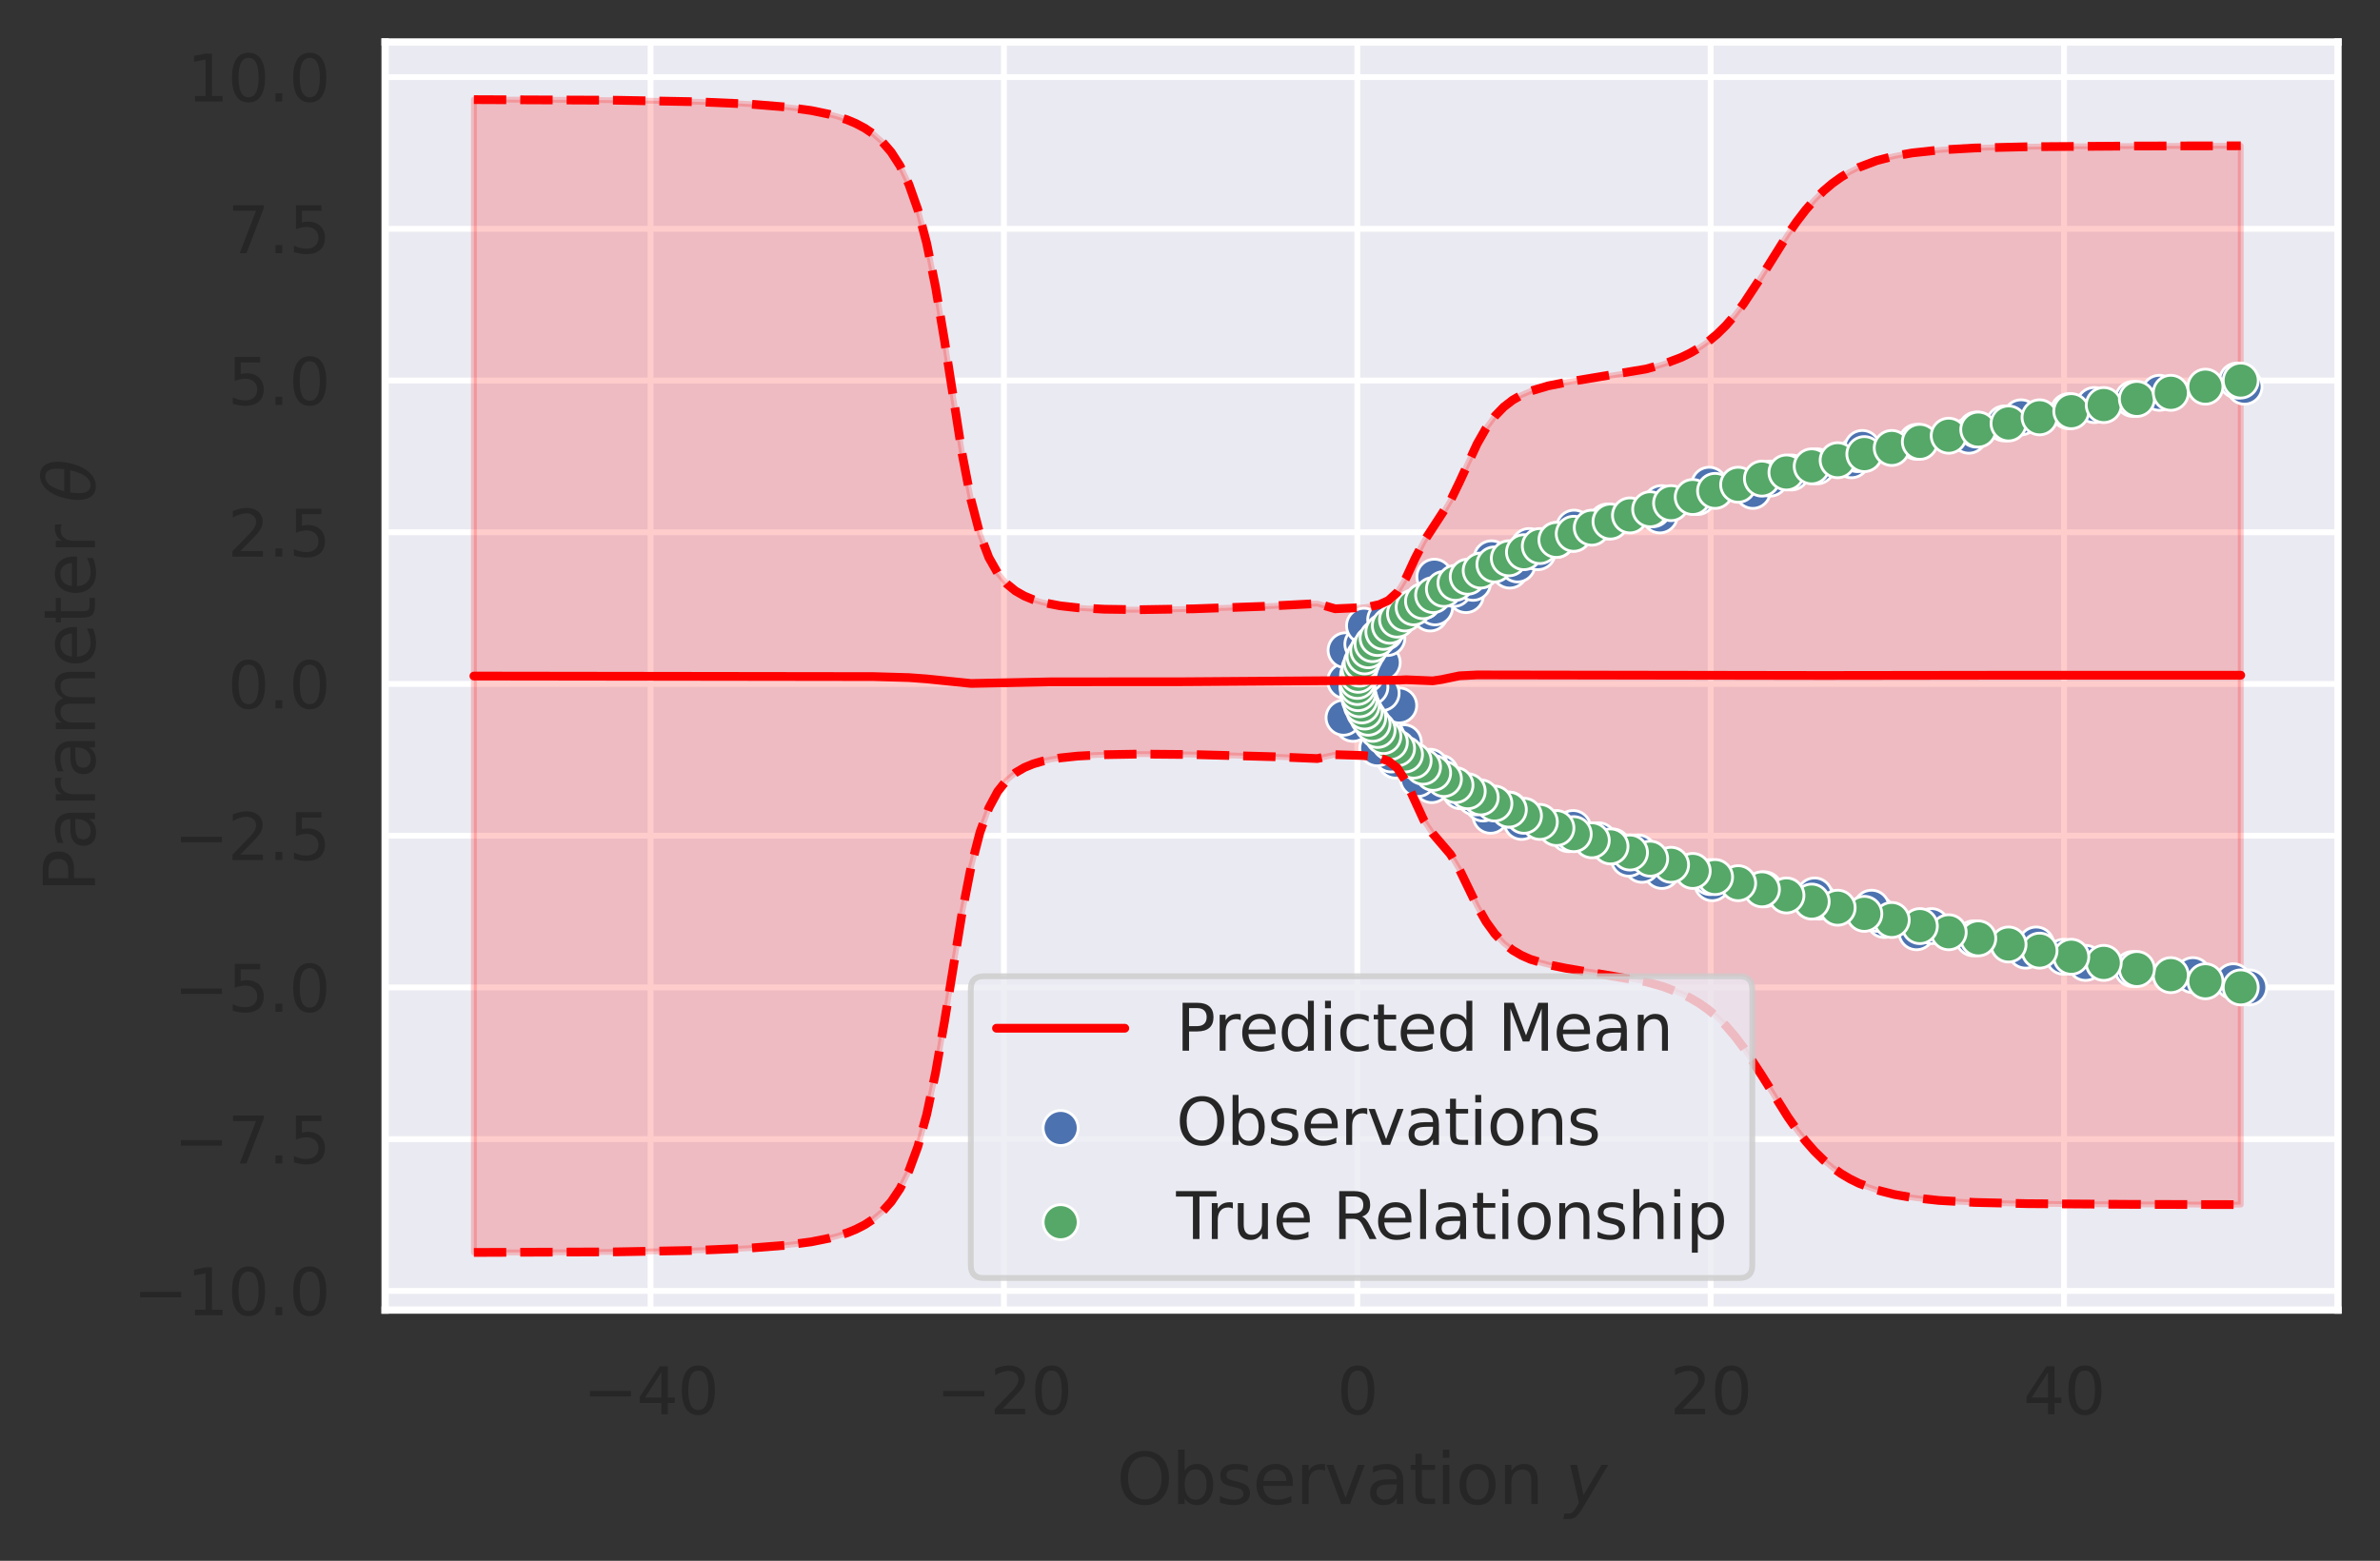 <?xml version="1.0" encoding="utf-8" standalone="no"?>
<!DOCTYPE svg PUBLIC "-//W3C//DTD SVG 1.1//EN"
  "http://www.w3.org/Graphics/SVG/1.1/DTD/svg11.dtd">
<svg xmlns:xlink="http://www.w3.org/1999/xlink" width="408.024pt" height="267.626pt" viewBox="0 0 408.024 267.626" xmlns="http://www.w3.org/2000/svg" version="1.1">
 <rect x="0" y="0" width="408.024" height="267.626" fill="#333333" stroke="none"/>
 <defs>
  <style type="text/css">*{stroke-linejoin: round; stroke-linecap: butt}</style>
 </defs>
 <g id="figure_1">
  <g id="patch_1">
   <path d="M 0 267.626 
L 408.024 267.626 
L 408.024 0 
L 0 0 
L 0 267.626 
z
" style="fill: none"/>
  </g>
  <g id="axes_1">
   <g id="patch_2">
    <path d="M 66.024 224.64 
L 400.824 224.64 
L 400.824 7.2 
L 66.024 7.2 
z
" style="fill: #eaeaf2"/>
   </g>
   <g id="matplotlib.axis_1">
    <g id="xtick_1">
     <g id="line2d_1">
      <path d="M 111.533 224.64 
L 111.533 7.2 
" clip-path="url(#p0201a14155)" style="fill: none; stroke: #ffffff; stroke-linecap: round"/>
     </g>
     <g id="text_1">
      <!-- −40 -->
      <g style="fill: #262626" transform="translate(99.925 242.498)scale(0.11 -0.11)">
       <defs>
        <path id="DejaVuSans-2212" d="M 678 2272 
L 4684 2272 
L 4684 1741 
L 678 1741 
L 678 2272 
z
" transform="scale(0.016)"/>
        <path id="DejaVuSans-34" d="M 2419 4116 
L 825 1625 
L 2419 1625 
L 2419 4116 
z
M 2253 4666 
L 3047 4666 
L 3047 1625 
L 3713 1625 
L 3713 1100 
L 3047 1100 
L 3047 0 
L 2419 0 
L 2419 1100 
L 313 1100 
L 313 1709 
L 2253 4666 
z
" transform="scale(0.016)"/>
        <path id="DejaVuSans-30" d="M 2034 4250 
Q 1547 4250 1301 3770 
Q 1056 3291 1056 2328 
Q 1056 1369 1301 889 
Q 1547 409 2034 409 
Q 2525 409 2770 889 
Q 3016 1369 3016 2328 
Q 3016 3291 2770 3770 
Q 2525 4250 2034 4250 
z
M 2034 4750 
Q 2819 4750 3233 4129 
Q 3647 3509 3647 2328 
Q 3647 1150 3233 529 
Q 2819 -91 2034 -91 
Q 1250 -91 836 529 
Q 422 1150 422 2328 
Q 422 3509 836 4129 
Q 1250 4750 2034 4750 
z
" transform="scale(0.016)"/>
       </defs>
       <use xlink:href="#DejaVuSans-2212"/>
       <use xlink:href="#DejaVuSans-34" x="83.789"/>
       <use xlink:href="#DejaVuSans-30" x="147.412"/>
      </g>
     </g>
    </g>
    <g id="xtick_2">
     <g id="line2d_2">
      <path d="M 172.114 224.64 
L 172.114 7.2 
" clip-path="url(#p0201a14155)" style="fill: none; stroke: #ffffff; stroke-linecap: round"/>
     </g>
     <g id="text_2">
      <!-- −20 -->
      <g style="fill: #262626" transform="translate(160.507 242.498)scale(0.11 -0.11)">
       <defs>
        <path id="DejaVuSans-32" d="M 1228 531 
L 3431 531 
L 3431 0 
L 469 0 
L 469 531 
Q 828 903 1448 1529 
Q 2069 2156 2228 2338 
Q 2531 2678 2651 2914 
Q 2772 3150 2772 3378 
Q 2772 3750 2511 3984 
Q 2250 4219 1831 4219 
Q 1534 4219 1204 4116 
Q 875 4013 500 3803 
L 500 4441 
Q 881 4594 1212 4672 
Q 1544 4750 1819 4750 
Q 2544 4750 2975 4387 
Q 3406 4025 3406 3419 
Q 3406 3131 3298 2873 
Q 3191 2616 2906 2266 
Q 2828 2175 2409 1742 
Q 1991 1309 1228 531 
z
" transform="scale(0.016)"/>
       </defs>
       <use xlink:href="#DejaVuSans-2212"/>
       <use xlink:href="#DejaVuSans-32" x="83.789"/>
       <use xlink:href="#DejaVuSans-30" x="147.412"/>
      </g>
     </g>
    </g>
    <g id="xtick_3">
     <g id="line2d_3">
      <path d="M 232.696 224.64 
L 232.696 7.2 
" clip-path="url(#p0201a14155)" style="fill: none; stroke: #ffffff; stroke-linecap: round"/>
     </g>
     <g id="text_3">
      <!-- 0 -->
      <g style="fill: #262626" transform="translate(229.197 242.498)scale(0.11 -0.11)">
       <use xlink:href="#DejaVuSans-30"/>
      </g>
     </g>
    </g>
    <g id="xtick_4">
     <g id="line2d_4">
      <path d="M 293.278 224.64 
L 293.278 7.2 
" clip-path="url(#p0201a14155)" style="fill: none; stroke: #ffffff; stroke-linecap: round"/>
     </g>
     <g id="text_4">
      <!-- 20 -->
      <g style="fill: #262626" transform="translate(286.279 242.498)scale(0.11 -0.11)">
       <use xlink:href="#DejaVuSans-32"/>
       <use xlink:href="#DejaVuSans-30" x="63.623"/>
      </g>
     </g>
    </g>
    <g id="xtick_5">
     <g id="line2d_5">
      <path d="M 353.859 224.64 
L 353.859 7.2 
" clip-path="url(#p0201a14155)" style="fill: none; stroke: #ffffff; stroke-linecap: round"/>
     </g>
     <g id="text_5">
      <!-- 40 -->
      <g style="fill: #262626" transform="translate(346.861 242.498)scale(0.11 -0.11)">
       <use xlink:href="#DejaVuSans-34"/>
       <use xlink:href="#DejaVuSans-30" x="63.623"/>
      </g>
     </g>
    </g>
    <g id="text_6">
     <!-- Observation $y$ -->
     <g style="fill: #262626" transform="translate(191.424 257.906)scale(0.12 -0.12)">
      <defs>
       <path id="DejaVuSans-4f" d="M 2522 4238 
Q 1834 4238 1429 3725 
Q 1025 3213 1025 2328 
Q 1025 1447 1429 934 
Q 1834 422 2522 422 
Q 3209 422 3611 934 
Q 4013 1447 4013 2328 
Q 4013 3213 3611 3725 
Q 3209 4238 2522 4238 
z
M 2522 4750 
Q 3503 4750 4090 4092 
Q 4678 3434 4678 2328 
Q 4678 1225 4090 567 
Q 3503 -91 2522 -91 
Q 1538 -91 948 565 
Q 359 1222 359 2328 
Q 359 3434 948 4092 
Q 1538 4750 2522 4750 
z
" transform="scale(0.016)"/>
       <path id="DejaVuSans-62" d="M 3116 1747 
Q 3116 2381 2855 2742 
Q 2594 3103 2138 3103 
Q 1681 3103 1420 2742 
Q 1159 2381 1159 1747 
Q 1159 1113 1420 752 
Q 1681 391 2138 391 
Q 2594 391 2855 752 
Q 3116 1113 3116 1747 
z
M 1159 2969 
Q 1341 3281 1617 3432 
Q 1894 3584 2278 3584 
Q 2916 3584 3314 3078 
Q 3713 2572 3713 1747 
Q 3713 922 3314 415 
Q 2916 -91 2278 -91 
Q 1894 -91 1617 61 
Q 1341 213 1159 525 
L 1159 0 
L 581 0 
L 581 4863 
L 1159 4863 
L 1159 2969 
z
" transform="scale(0.016)"/>
       <path id="DejaVuSans-73" d="M 2834 3397 
L 2834 2853 
Q 2591 2978 2328 3040 
Q 2066 3103 1784 3103 
Q 1356 3103 1142 2972 
Q 928 2841 928 2578 
Q 928 2378 1081 2264 
Q 1234 2150 1697 2047 
L 1894 2003 
Q 2506 1872 2764 1633 
Q 3022 1394 3022 966 
Q 3022 478 2636 193 
Q 2250 -91 1575 -91 
Q 1294 -91 989 -36 
Q 684 19 347 128 
L 347 722 
Q 666 556 975 473 
Q 1284 391 1588 391 
Q 1994 391 2212 530 
Q 2431 669 2431 922 
Q 2431 1156 2273 1281 
Q 2116 1406 1581 1522 
L 1381 1569 
Q 847 1681 609 1914 
Q 372 2147 372 2553 
Q 372 3047 722 3315 
Q 1072 3584 1716 3584 
Q 2034 3584 2315 3537 
Q 2597 3491 2834 3397 
z
" transform="scale(0.016)"/>
       <path id="DejaVuSans-65" d="M 3597 1894 
L 3597 1613 
L 953 1613 
Q 991 1019 1311 708 
Q 1631 397 2203 397 
Q 2534 397 2845 478 
Q 3156 559 3463 722 
L 3463 178 
Q 3153 47 2828 -22 
Q 2503 -91 2169 -91 
Q 1331 -91 842 396 
Q 353 884 353 1716 
Q 353 2575 817 3079 
Q 1281 3584 2069 3584 
Q 2775 3584 3186 3129 
Q 3597 2675 3597 1894 
z
M 3022 2063 
Q 3016 2534 2758 2815 
Q 2500 3097 2075 3097 
Q 1594 3097 1305 2825 
Q 1016 2553 972 2059 
L 3022 2063 
z
" transform="scale(0.016)"/>
       <path id="DejaVuSans-72" d="M 2631 2963 
Q 2534 3019 2420 3045 
Q 2306 3072 2169 3072 
Q 1681 3072 1420 2755 
Q 1159 2438 1159 1844 
L 1159 0 
L 581 0 
L 581 3500 
L 1159 3500 
L 1159 2956 
Q 1341 3275 1631 3429 
Q 1922 3584 2338 3584 
Q 2397 3584 2469 3576 
Q 2541 3569 2628 3553 
L 2631 2963 
z
" transform="scale(0.016)"/>
       <path id="DejaVuSans-76" d="M 191 3500 
L 800 3500 
L 1894 563 
L 2988 3500 
L 3597 3500 
L 2284 0 
L 1503 0 
L 191 3500 
z
" transform="scale(0.016)"/>
       <path id="DejaVuSans-61" d="M 2194 1759 
Q 1497 1759 1228 1600 
Q 959 1441 959 1056 
Q 959 750 1161 570 
Q 1363 391 1709 391 
Q 2188 391 2477 730 
Q 2766 1069 2766 1631 
L 2766 1759 
L 2194 1759 
z
M 3341 1997 
L 3341 0 
L 2766 0 
L 2766 531 
Q 2569 213 2275 61 
Q 1981 -91 1556 -91 
Q 1019 -91 701 211 
Q 384 513 384 1019 
Q 384 1609 779 1909 
Q 1175 2209 1959 2209 
L 2766 2209 
L 2766 2266 
Q 2766 2663 2505 2880 
Q 2244 3097 1772 3097 
Q 1472 3097 1187 3025 
Q 903 2953 641 2809 
L 641 3341 
Q 956 3463 1253 3523 
Q 1550 3584 1831 3584 
Q 2591 3584 2966 3190 
Q 3341 2797 3341 1997 
z
" transform="scale(0.016)"/>
       <path id="DejaVuSans-74" d="M 1172 4494 
L 1172 3500 
L 2356 3500 
L 2356 3053 
L 1172 3053 
L 1172 1153 
Q 1172 725 1289 603 
Q 1406 481 1766 481 
L 2356 481 
L 2356 0 
L 1766 0 
Q 1100 0 847 248 
Q 594 497 594 1153 
L 594 3053 
L 172 3053 
L 172 3500 
L 594 3500 
L 594 4494 
L 1172 4494 
z
" transform="scale(0.016)"/>
       <path id="DejaVuSans-69" d="M 603 3500 
L 1178 3500 
L 1178 0 
L 603 0 
L 603 3500 
z
M 603 4863 
L 1178 4863 
L 1178 4134 
L 603 4134 
L 603 4863 
z
" transform="scale(0.016)"/>
       <path id="DejaVuSans-6f" d="M 1959 3097 
Q 1497 3097 1228 2736 
Q 959 2375 959 1747 
Q 959 1119 1226 758 
Q 1494 397 1959 397 
Q 2419 397 2687 759 
Q 2956 1122 2956 1747 
Q 2956 2369 2687 2733 
Q 2419 3097 1959 3097 
z
M 1959 3584 
Q 2709 3584 3137 3096 
Q 3566 2609 3566 1747 
Q 3566 888 3137 398 
Q 2709 -91 1959 -91 
Q 1206 -91 779 398 
Q 353 888 353 1747 
Q 353 2609 779 3096 
Q 1206 3584 1959 3584 
z
" transform="scale(0.016)"/>
       <path id="DejaVuSans-6e" d="M 3513 2113 
L 3513 0 
L 2938 0 
L 2938 2094 
Q 2938 2591 2744 2837 
Q 2550 3084 2163 3084 
Q 1697 3084 1428 2787 
Q 1159 2491 1159 1978 
L 1159 0 
L 581 0 
L 581 3500 
L 1159 3500 
L 1159 2956 
Q 1366 3272 1645 3428 
Q 1925 3584 2291 3584 
Q 2894 3584 3203 3211 
Q 3513 2838 3513 2113 
z
" transform="scale(0.016)"/>
       <path id="DejaVuSans-20" transform="scale(0.016)"/>
       <path id="DejaVuSans-Oblique-79" d="M 1588 -325 
Q 1188 -997 936 -1164 
Q 684 -1331 294 -1331 
L -159 -1331 
L -63 -850 
L 269 -850 
Q 509 -850 678 -719 
Q 847 -588 1056 -206 
L 1234 128 
L 459 3500 
L 1069 3500 
L 1650 819 
L 3256 3500 
L 3859 3500 
L 1588 -325 
z
" transform="scale(0.016)"/>
      </defs>
      <use xlink:href="#DejaVuSans-4f" transform="translate(0 0.016)"/>
      <use xlink:href="#DejaVuSans-62" transform="translate(78.711 0.016)"/>
      <use xlink:href="#DejaVuSans-73" transform="translate(142.188 0.016)"/>
      <use xlink:href="#DejaVuSans-65" transform="translate(194.287 0.016)"/>
      <use xlink:href="#DejaVuSans-72" transform="translate(255.811 0.016)"/>
      <use xlink:href="#DejaVuSans-76" transform="translate(296.924 0.016)"/>
      <use xlink:href="#DejaVuSans-61" transform="translate(356.104 0.016)"/>
      <use xlink:href="#DejaVuSans-74" transform="translate(417.383 0.016)"/>
      <use xlink:href="#DejaVuSans-69" transform="translate(456.592 0.016)"/>
      <use xlink:href="#DejaVuSans-6f" transform="translate(484.375 0.016)"/>
      <use xlink:href="#DejaVuSans-6e" transform="translate(545.557 0.016)"/>
      <use xlink:href="#DejaVuSans-20" transform="translate(608.936 0.016)"/>
      <use xlink:href="#DejaVuSans-Oblique-79" transform="translate(640.723 0.016)"/>
     </g>
    </g>
   </g>
   <g id="matplotlib.axis_2">
    <g id="ytick_1">
     <g id="line2d_6">
      <path d="M 66.024 221.341 
L 400.824 221.341 
" clip-path="url(#p0201a14155)" style="fill: none; stroke: #ffffff; stroke-linecap: round"/>
     </g>
     <g id="text_7">
      <!-- −10.0 -->
      <g style="fill: #262626" transform="translate(22.814 225.52)scale(0.11 -0.11)">
       <defs>
        <path id="DejaVuSans-31" d="M 794 531 
L 1825 531 
L 1825 4091 
L 703 3866 
L 703 4441 
L 1819 4666 
L 2450 4666 
L 2450 531 
L 3481 531 
L 3481 0 
L 794 0 
L 794 531 
z
" transform="scale(0.016)"/>
        <path id="DejaVuSans-2e" d="M 684 794 
L 1344 794 
L 1344 0 
L 684 0 
L 684 794 
z
" transform="scale(0.016)"/>
       </defs>
       <use xlink:href="#DejaVuSans-2212"/>
       <use xlink:href="#DejaVuSans-31" x="83.789"/>
       <use xlink:href="#DejaVuSans-30" x="147.412"/>
       <use xlink:href="#DejaVuSans-2e" x="211.035"/>
       <use xlink:href="#DejaVuSans-30" x="242.822"/>
      </g>
     </g>
    </g>
    <g id="ytick_2">
     <g id="line2d_7">
      <path d="M 66.024 195.326 
L 400.824 195.326 
" clip-path="url(#p0201a14155)" style="fill: none; stroke: #ffffff; stroke-linecap: round"/>
     </g>
     <g id="text_8">
      <!-- −7.5 -->
      <g style="fill: #262626" transform="translate(29.812 199.505)scale(0.11 -0.11)">
       <defs>
        <path id="DejaVuSans-37" d="M 525 4666 
L 3525 4666 
L 3525 4397 
L 1831 0 
L 1172 0 
L 2766 4134 
L 525 4134 
L 525 4666 
z
" transform="scale(0.016)"/>
        <path id="DejaVuSans-35" d="M 691 4666 
L 3169 4666 
L 3169 4134 
L 1269 4134 
L 1269 2991 
Q 1406 3038 1543 3061 
Q 1681 3084 1819 3084 
Q 2600 3084 3056 2656 
Q 3513 2228 3513 1497 
Q 3513 744 3044 326 
Q 2575 -91 1722 -91 
Q 1428 -91 1123 -41 
Q 819 9 494 109 
L 494 744 
Q 775 591 1075 516 
Q 1375 441 1709 441 
Q 2250 441 2565 725 
Q 2881 1009 2881 1497 
Q 2881 1984 2565 2268 
Q 2250 2553 1709 2553 
Q 1456 2553 1204 2497 
Q 953 2441 691 2322 
L 691 4666 
z
" transform="scale(0.016)"/>
       </defs>
       <use xlink:href="#DejaVuSans-2212"/>
       <use xlink:href="#DejaVuSans-37" x="83.789"/>
       <use xlink:href="#DejaVuSans-2e" x="147.412"/>
       <use xlink:href="#DejaVuSans-35" x="179.199"/>
      </g>
     </g>
    </g>
    <g id="ytick_3">
     <g id="line2d_8">
      <path d="M 66.024 169.311 
L 400.824 169.311 
" clip-path="url(#p0201a14155)" style="fill: none; stroke: #ffffff; stroke-linecap: round"/>
     </g>
     <g id="text_9">
      <!-- −5.0 -->
      <g style="fill: #262626" transform="translate(29.812 173.49)scale(0.11 -0.11)">
       <use xlink:href="#DejaVuSans-2212"/>
       <use xlink:href="#DejaVuSans-35" x="83.789"/>
       <use xlink:href="#DejaVuSans-2e" x="147.412"/>
       <use xlink:href="#DejaVuSans-30" x="179.199"/>
      </g>
     </g>
    </g>
    <g id="ytick_4">
     <g id="line2d_9">
      <path d="M 66.024 143.296 
L 400.824 143.296 
" clip-path="url(#p0201a14155)" style="fill: none; stroke: #ffffff; stroke-linecap: round"/>
     </g>
     <g id="text_10">
      <!-- −2.5 -->
      <g style="fill: #262626" transform="translate(29.812 147.475)scale(0.11 -0.11)">
       <use xlink:href="#DejaVuSans-2212"/>
       <use xlink:href="#DejaVuSans-32" x="83.789"/>
       <use xlink:href="#DejaVuSans-2e" x="147.412"/>
       <use xlink:href="#DejaVuSans-35" x="179.199"/>
      </g>
     </g>
    </g>
    <g id="ytick_5">
     <g id="line2d_10">
      <path d="M 66.024 117.281 
L 400.824 117.281 
" clip-path="url(#p0201a14155)" style="fill: none; stroke: #ffffff; stroke-linecap: round"/>
     </g>
     <g id="text_11">
      <!-- 0.0 -->
      <g style="fill: #262626" transform="translate(39.03 121.46)scale(0.11 -0.11)">
       <use xlink:href="#DejaVuSans-30"/>
       <use xlink:href="#DejaVuSans-2e" x="63.623"/>
       <use xlink:href="#DejaVuSans-30" x="95.41"/>
      </g>
     </g>
    </g>
    <g id="ytick_6">
     <g id="line2d_11">
      <path d="M 66.024 91.266 
L 400.824 91.266 
" clip-path="url(#p0201a14155)" style="fill: none; stroke: #ffffff; stroke-linecap: round"/>
     </g>
     <g id="text_12">
      <!-- 2.5 -->
      <g style="fill: #262626" transform="translate(39.03 95.445)scale(0.11 -0.11)">
       <use xlink:href="#DejaVuSans-32"/>
       <use xlink:href="#DejaVuSans-2e" x="63.623"/>
       <use xlink:href="#DejaVuSans-35" x="95.41"/>
      </g>
     </g>
    </g>
    <g id="ytick_7">
     <g id="line2d_12">
      <path d="M 66.024 65.251 
L 400.824 65.251 
" clip-path="url(#p0201a14155)" style="fill: none; stroke: #ffffff; stroke-linecap: round"/>
     </g>
     <g id="text_13">
      <!-- 5.0 -->
      <g style="fill: #262626" transform="translate(39.03 69.43)scale(0.11 -0.11)">
       <use xlink:href="#DejaVuSans-35"/>
       <use xlink:href="#DejaVuSans-2e" x="63.623"/>
       <use xlink:href="#DejaVuSans-30" x="95.41"/>
      </g>
     </g>
    </g>
    <g id="ytick_8">
     <g id="line2d_13">
      <path d="M 66.024 39.235 
L 400.824 39.235 
" clip-path="url(#p0201a14155)" style="fill: none; stroke: #ffffff; stroke-linecap: round"/>
     </g>
     <g id="text_14">
      <!-- 7.5 -->
      <g style="fill: #262626" transform="translate(39.03 43.415)scale(0.11 -0.11)">
       <use xlink:href="#DejaVuSans-37"/>
       <use xlink:href="#DejaVuSans-2e" x="63.623"/>
       <use xlink:href="#DejaVuSans-35" x="95.41"/>
      </g>
     </g>
    </g>
    <g id="ytick_9">
     <g id="line2d_14">
      <path d="M 66.024 13.22 
L 400.824 13.22 
" clip-path="url(#p0201a14155)" style="fill: none; stroke: #ffffff; stroke-linecap: round"/>
     </g>
     <g id="text_15">
      <!-- 10.0 -->
      <g style="fill: #262626" transform="translate(32.031 17.4)scale(0.11 -0.11)">
       <use xlink:href="#DejaVuSans-31"/>
       <use xlink:href="#DejaVuSans-30" x="63.623"/>
       <use xlink:href="#DejaVuSans-2e" x="127.246"/>
       <use xlink:href="#DejaVuSans-30" x="159.033"/>
      </g>
     </g>
    </g>
    <g id="text_16">
     <!-- Parameter $\theta$ -->
     <g style="fill: #262626" transform="translate(16.318 153)rotate(-90)scale(0.12 -0.12)">
      <defs>
       <path id="DejaVuSans-50" d="M 1259 4147 
L 1259 2394 
L 2053 2394 
Q 2494 2394 2734 2622 
Q 2975 2850 2975 3272 
Q 2975 3691 2734 3919 
Q 2494 4147 2053 4147 
L 1259 4147 
z
M 628 4666 
L 2053 4666 
Q 2838 4666 3239 4311 
Q 3641 3956 3641 3272 
Q 3641 2581 3239 2228 
Q 2838 1875 2053 1875 
L 1259 1875 
L 1259 0 
L 628 0 
L 628 4666 
z
" transform="scale(0.016)"/>
       <path id="DejaVuSans-6d" d="M 3328 2828 
Q 3544 3216 3844 3400 
Q 4144 3584 4550 3584 
Q 5097 3584 5394 3201 
Q 5691 2819 5691 2113 
L 5691 0 
L 5113 0 
L 5113 2094 
Q 5113 2597 4934 2840 
Q 4756 3084 4391 3084 
Q 3944 3084 3684 2787 
Q 3425 2491 3425 1978 
L 3425 0 
L 2847 0 
L 2847 2094 
Q 2847 2600 2669 2842 
Q 2491 3084 2119 3084 
Q 1678 3084 1418 2786 
Q 1159 2488 1159 1978 
L 1159 0 
L 581 0 
L 581 3500 
L 1159 3500 
L 1159 2956 
Q 1356 3278 1631 3431 
Q 1906 3584 2284 3584 
Q 2666 3584 2933 3390 
Q 3200 3197 3328 2828 
z
" transform="scale(0.016)"/>
       <path id="DejaVuSans-Oblique-3b8" d="M 2913 2219 
L 925 2219 
Q 791 1284 928 888 
Q 1100 400 1566 400 
Q 2034 400 2391 891 
Q 2703 1322 2913 2219 
z
M 3009 2750 
Q 3094 3638 2984 3950 
Q 2813 4444 2353 4444 
Q 1875 4444 1525 3956 
Q 1250 3563 1034 2750 
L 3009 2750 
z
M 2444 4913 
Q 3194 4913 3494 4250 
Q 3794 3591 3566 2422 
Q 3341 1256 2781 594 
Q 2225 -72 1475 -72 
Q 722 -72 425 594 
Q 128 1256 353 2422 
Q 581 3591 1134 4250 
Q 1691 4913 2444 4913 
z
" transform="scale(0.016)"/>
      </defs>
      <use xlink:href="#DejaVuSans-50" transform="translate(0 0.234)"/>
      <use xlink:href="#DejaVuSans-61" transform="translate(60.303 0.234)"/>
      <use xlink:href="#DejaVuSans-72" transform="translate(121.582 0.234)"/>
      <use xlink:href="#DejaVuSans-61" transform="translate(162.695 0.234)"/>
      <use xlink:href="#DejaVuSans-6d" transform="translate(223.975 0.234)"/>
      <use xlink:href="#DejaVuSans-65" transform="translate(321.387 0.234)"/>
      <use xlink:href="#DejaVuSans-74" transform="translate(382.91 0.234)"/>
      <use xlink:href="#DejaVuSans-65" transform="translate(422.119 0.234)"/>
      <use xlink:href="#DejaVuSans-72" transform="translate(483.643 0.234)"/>
      <use xlink:href="#DejaVuSans-20" transform="translate(524.756 0.234)"/>
      <use xlink:href="#DejaVuSans-Oblique-3b8" transform="translate(556.543 0.234)"/>
     </g>
    </g>
   </g>
   <g id="PolyCollection_1">
    <defs>
     <path id="m1570b2a870" d="M 81.242 -250.542 
L 81.242 -52.87 
L 82.764 -52.87 
L 84.286 -52.87 
L 85.808 -52.872 
L 87.33 -52.873 
L 88.853 -52.876 
L 90.375 -52.879 
L 91.897 -52.883 
L 93.419 -52.888 
L 94.941 -52.894 
L 96.463 -52.901 
L 97.985 -52.909 
L 99.508 -52.918 
L 101.03 -52.929 
L 102.552 -52.94 
L 104.074 -52.954 
L 105.596 -52.969 
L 107.118 -52.986 
L 108.641 -53.006 
L 110.163 -53.027 
L 111.685 -53.052 
L 113.207 -53.079 
L 114.729 -53.109 
L 116.251 -53.142 
L 117.773 -53.18 
L 119.296 -53.222 
L 120.818 -53.269 
L 122.34 -53.322 
L 123.862 -53.381 
L 125.384 -53.447 
L 126.906 -53.522 
L 128.429 -53.607 
L 129.951 -53.704 
L 131.473 -53.814 
L 132.995 -53.941 
L 134.517 -54.087 
L 136.039 -54.257 
L 137.561 -54.456 
L 139.084 -54.69 
L 140.606 -54.968 
L 142.128 -55.303 
L 143.65 -55.707 
L 145.172 -56.204 
L 146.694 -56.821 
L 148.216 -57.597 
L 149.739 -58.588 
L 151.261 -59.873 
L 152.783 -61.565 
L 154.305 -63.825 
L 155.827 -66.873 
L 157.349 -70.999 
L 158.872 -76.527 
L 160.394 -83.697 
L 161.916 -92.415 
L 163.438 -101.989 
L 164.96 -111.222 
L 166.482 -119.016 
L 168.004 -124.919 
L 169.527 -129.085 
L 171.049 -131.921 
L 172.571 -133.831 
L 174.093 -135.126 
L 175.615 -136.016 
L 177.137 -136.642 
L 178.66 -137.09 
L 180.182 -137.418 
L 181.704 -137.661 
L 183.226 -137.843 
L 184.748 -137.981 
L 186.27 -138.086 
L 187.792 -138.165 
L 189.315 -138.224 
L 190.837 -138.267 
L 192.359 -138.296 
L 193.881 -138.315 
L 195.403 -138.324 
L 196.925 -138.325 
L 198.448 -138.32 
L 199.97 -138.308 
L 201.492 -138.291 
L 203.014 -138.269 
L 204.536 -138.244 
L 206.058 -138.214 
L 207.58 -138.182 
L 209.103 -138.146 
L 210.625 -138.107 
L 212.147 -138.066 
L 213.669 -138.023 
L 215.191 -137.977 
L 216.713 -137.928 
L 218.236 -137.875 
L 219.758 -137.818 
L 221.28 -137.755 
L 222.802 -137.683 
L 224.324 -137.603 
L 225.846 -137.556 
L 227.368 -137.898 
L 228.891 -138.23 
L 230.413 -138.208 
L 231.935 -138.161 
L 233.457 -138.084 
L 234.979 -137.945 
L 236.501 -137.675 
L 238.023 -137.12 
L 239.546 -135.932 
L 241.068 -133.575 
L 242.59 -130.139 
L 244.112 -126.949 
L 245.634 -124.677 
L 247.156 -122.967 
L 248.679 -121.126 
L 250.201 -118.542 
L 251.723 -115.379 
L 253.245 -112.256 
L 254.767 -109.588 
L 256.289 -107.483 
L 257.811 -105.886 
L 259.334 -104.693 
L 260.856 -103.802 
L 262.378 -103.131 
L 263.9 -102.616 
L 265.422 -102.211 
L 266.944 -101.882 
L 268.467 -101.603 
L 269.989 -101.356 
L 271.511 -101.128 
L 273.033 -100.908 
L 274.555 -100.686 
L 276.077 -100.455 
L 277.599 -100.207 
L 279.122 -99.935 
L 280.644 -99.63 
L 282.166 -99.284 
L 283.688 -98.886 
L 285.21 -98.424 
L 286.732 -97.885 
L 288.255 -97.249 
L 289.777 -96.497 
L 291.299 -95.602 
L 292.821 -94.534 
L 294.343 -93.262 
L 295.865 -91.757 
L 297.387 -89.999 
L 298.91 -87.989 
L 300.432 -85.757 
L 301.954 -83.362 
L 303.476 -80.889 
L 304.998 -78.433 
L 306.52 -76.083 
L 308.043 -73.905 
L 309.565 -71.944 
L 311.087 -70.216 
L 312.609 -68.722 
L 314.131 -67.447 
L 315.653 -66.371 
L 317.175 -65.47 
L 318.698 -64.719 
L 320.22 -64.096 
L 321.742 -63.581 
L 323.264 -63.156 
L 324.786 -62.805 
L 326.308 -62.517 
L 327.83 -62.279 
L 329.353 -62.083 
L 330.875 -61.921 
L 332.397 -61.788 
L 333.919 -61.677 
L 335.441 -61.586 
L 336.963 -61.51 
L 338.486 -61.447 
L 340.008 -61.395 
L 341.53 -61.351 
L 343.052 -61.314 
L 344.574 -61.282 
L 346.096 -61.256 
L 347.618 -61.234 
L 349.141 -61.214 
L 350.663 -61.198 
L 352.185 -61.183 
L 353.707 -61.171 
L 355.229 -61.16 
L 356.751 -61.15 
L 358.274 -61.142 
L 359.796 -61.134 
L 361.318 -61.127 
L 362.84 -61.121 
L 364.362 -61.115 
L 365.884 -61.11 
L 367.406 -61.105 
L 368.929 -61.101 
L 370.451 -61.097 
L 371.973 -61.093 
L 373.495 -61.09 
L 375.017 -61.086 
L 376.539 -61.083 
L 378.062 -61.08 
L 379.584 -61.078 
L 381.106 -61.075 
L 382.628 -61.073 
L 384.15 -61.07 
L 384.15 -242.628 
L 384.15 -242.628 
L 382.628 -242.625 
L 381.106 -242.623 
L 379.584 -242.62 
L 378.062 -242.617 
L 376.539 -242.615 
L 375.017 -242.611 
L 373.495 -242.608 
L 371.973 -242.604 
L 370.451 -242.601 
L 368.929 -242.597 
L 367.406 -242.592 
L 365.884 -242.587 
L 364.362 -242.582 
L 362.84 -242.576 
L 361.318 -242.57 
L 359.796 -242.563 
L 358.274 -242.555 
L 356.751 -242.547 
L 355.229 -242.537 
L 353.707 -242.526 
L 352.185 -242.513 
L 350.663 -242.499 
L 349.141 -242.482 
L 347.618 -242.462 
L 346.096 -242.439 
L 344.574 -242.413 
L 343.052 -242.381 
L 341.53 -242.344 
L 340.008 -242.299 
L 338.486 -242.246 
L 336.963 -242.182 
L 335.441 -242.105 
L 333.919 -242.013 
L 332.397 -241.901 
L 330.875 -241.766 
L 329.353 -241.602 
L 327.83 -241.404 
L 326.308 -241.163 
L 324.786 -240.87 
L 323.264 -240.515 
L 321.742 -240.085 
L 320.22 -239.563 
L 318.698 -238.933 
L 317.175 -238.173 
L 315.653 -237.261 
L 314.131 -236.173 
L 312.609 -234.885 
L 311.087 -233.375 
L 309.565 -231.632 
L 308.043 -229.654 
L 306.52 -227.461 
L 304.998 -225.097 
L 303.476 -222.632 
L 301.954 -220.156 
L 300.432 -217.762 
L 298.91 -215.535 
L 297.387 -213.535 
L 295.865 -211.789 
L 294.343 -210.296 
L 292.821 -209.037 
L 291.299 -207.981 
L 289.777 -207.096 
L 288.255 -206.353 
L 286.732 -205.726 
L 285.21 -205.194 
L 283.688 -204.739 
L 282.166 -204.347 
L 280.644 -204.006 
L 279.122 -203.706 
L 277.599 -203.438 
L 276.077 -203.194 
L 274.555 -202.966 
L 273.033 -202.748 
L 271.511 -202.531 
L 269.989 -202.307 
L 268.467 -202.064 
L 266.944 -201.79 
L 265.422 -201.465 
L 263.9 -201.067 
L 262.378 -200.56 
L 260.856 -199.901 
L 259.334 -199.025 
L 257.811 -197.851 
L 256.289 -196.279 
L 254.767 -194.2 
L 253.245 -191.542 
L 251.723 -188.36 
L 250.201 -184.948 
L 248.679 -181.804 
L 247.156 -179.247 
L 245.634 -177.08 
L 244.112 -174.782 
L 242.59 -171.856 
L 241.068 -168.56 
L 239.546 -166.045 
L 238.023 -164.658 
L 236.501 -163.972 
L 234.979 -163.627 
L 233.457 -163.442 
L 231.935 -163.337 
L 230.413 -163.271 
L 228.891 -163.24 
L 227.368 -163.69 
L 225.846 -164.133 
L 224.324 -164.075 
L 222.802 -163.973 
L 221.28 -163.882 
L 219.758 -163.8 
L 218.236 -163.727 
L 216.713 -163.658 
L 215.191 -163.594 
L 213.669 -163.532 
L 212.147 -163.474 
L 210.625 -163.419 
L 209.103 -163.366 
L 207.58 -163.316 
L 206.058 -163.27 
L 204.536 -163.228 
L 203.014 -163.189 
L 201.492 -163.156 
L 199.97 -163.128 
L 198.448 -163.105 
L 196.925 -163.09 
L 195.403 -163.083 
L 193.881 -163.085 
L 192.359 -163.098 
L 190.837 -163.123 
L 189.315 -163.164 
L 187.792 -163.224 
L 186.27 -163.305 
L 184.748 -163.415 
L 183.226 -163.561 
L 181.704 -163.754 
L 180.182 -164.009 
L 178.66 -164.348 
L 177.137 -164.804 
L 175.615 -165.428 
L 174.093 -166.297 
L 172.571 -167.536 
L 171.049 -169.343 
L 169.527 -172.026 
L 168.004 -176.029 
L 166.482 -181.851 
L 164.96 -189.746 
L 163.438 -199.28 
L 161.916 -209.265 
L 160.394 -218.39 
L 158.872 -225.901 
L 157.349 -231.689 
L 155.827 -236.004 
L 154.305 -239.187 
L 152.783 -241.543 
L 151.261 -243.304 
L 149.739 -244.64 
L 148.216 -245.669 
L 146.694 -246.473 
L 145.172 -247.111 
L 143.65 -247.624 
L 142.128 -248.042 
L 140.606 -248.387 
L 139.084 -248.674 
L 137.561 -248.915 
L 136.039 -249.119 
L 134.517 -249.294 
L 132.995 -249.444 
L 131.473 -249.574 
L 129.951 -249.687 
L 128.429 -249.787 
L 126.906 -249.874 
L 125.384 -249.951 
L 123.862 -250.019 
L 122.34 -250.079 
L 120.818 -250.133 
L 119.296 -250.181 
L 117.773 -250.224 
L 116.251 -250.263 
L 114.729 -250.297 
L 113.207 -250.328 
L 111.685 -250.356 
L 110.163 -250.381 
L 108.641 -250.403 
L 107.118 -250.423 
L 105.596 -250.44 
L 104.074 -250.456 
L 102.552 -250.47 
L 101.03 -250.482 
L 99.508 -250.493 
L 97.985 -250.502 
L 96.463 -250.51 
L 94.941 -250.517 
L 93.419 -250.523 
L 91.897 -250.528 
L 90.375 -250.532 
L 88.853 -250.536 
L 87.33 -250.538 
L 85.808 -250.54 
L 84.286 -250.542 
L 82.764 -250.542 
L 81.242 -250.542 
z
" style="stroke: #ff0000; stroke-opacity: 0.2"/>
    </defs>
    <g clip-path="url(#p0201a14155)">
     <use xlink:href="#m1570b2a870" x="0" y="267.626" style="fill: #ff0000; fill-opacity: 0.2; stroke: #ff0000; stroke-opacity: 0.2"/>
    </g>
   </g>
   <g id="PathCollection_1">
    <defs>
     <path id="m0199e5bd78" d="M 0 3 
C 0.796 3 1.559 2.684 2.121 2.121 
C 2.684 1.559 3 0.796 3 0 
C 3 -0.796 2.684 -1.559 2.121 -2.121 
C 1.559 -2.684 0.796 -3 0 -3 
C -0.796 -3 -1.559 -2.684 -2.121 -2.121 
C -2.684 -1.559 -3 -0.796 -3 0 
C -3 0.796 -2.684 1.559 -2.121 2.121 
C -1.559 2.684 -0.796 3 0 3 
z
" style="stroke: #ffffff; stroke-width: 0.48"/>
    </defs>
    <g clip-path="url(#p0201a14155)">
     <use xlink:href="#m0199e5bd78" x="385.605" y="169.311" style="fill: #4c72b0; stroke: #ffffff; stroke-width: 0.48"/>
     <use xlink:href="#m0199e5bd78" x="382.877" y="168.26" style="fill: #4c72b0; stroke: #ffffff; stroke-width: 0.48"/>
     <use xlink:href="#m0199e5bd78" x="375.958" y="167.209" style="fill: #4c72b0; stroke: #ffffff; stroke-width: 0.48"/>
     <use xlink:href="#m0199e5bd78" x="365.623" y="166.157" style="fill: #4c72b0; stroke: #ffffff; stroke-width: 0.48"/>
     <use xlink:href="#m0199e5bd78" x="357.54" y="165.106" style="fill: #4c72b0; stroke: #ffffff; stroke-width: 0.48"/>
     <use xlink:href="#m0199e5bd78" x="353.81" y="164.055" style="fill: #4c72b0; stroke: #ffffff; stroke-width: 0.48"/>
     <use xlink:href="#m0199e5bd78" x="347.273" y="163.004" style="fill: #4c72b0; stroke: #ffffff; stroke-width: 0.48"/>
     <use xlink:href="#m0199e5bd78" x="349.081" y="161.953" style="fill: #4c72b0; stroke: #ffffff; stroke-width: 0.48"/>
     <use xlink:href="#m0199e5bd78" x="338.346" y="160.902" style="fill: #4c72b0; stroke: #ffffff; stroke-width: 0.48"/>
     <use xlink:href="#m0199e5bd78" x="328.564" y="159.851" style="fill: #4c72b0; stroke: #ffffff; stroke-width: 0.48"/>
     <use xlink:href="#m0199e5bd78" x="331.127" y="158.8" style="fill: #4c72b0; stroke: #ffffff; stroke-width: 0.48"/>
     <use xlink:href="#m0199e5bd78" x="323.054" y="157.748" style="fill: #4c72b0; stroke: #ffffff; stroke-width: 0.48"/>
     <use xlink:href="#m0199e5bd78" x="321.77" y="156.697" style="fill: #4c72b0; stroke: #ffffff; stroke-width: 0.48"/>
     <use xlink:href="#m0199e5bd78" x="320.856" y="155.646" style="fill: #4c72b0; stroke: #ffffff; stroke-width: 0.48"/>
     <use xlink:href="#m0199e5bd78" x="311.869" y="154.595" style="fill: #4c72b0; stroke: #ffffff; stroke-width: 0.48"/>
     <use xlink:href="#m0199e5bd78" x="311.096" y="153.544" style="fill: #4c72b0; stroke: #ffffff; stroke-width: 0.48"/>
     <use xlink:href="#m0199e5bd78" x="302.488" y="152.493" style="fill: #4c72b0; stroke: #ffffff; stroke-width: 0.48"/>
     <use xlink:href="#m0199e5bd78" x="293.541" y="151.442" style="fill: #4c72b0; stroke: #ffffff; stroke-width: 0.48"/>
     <use xlink:href="#m0199e5bd78" x="293.22" y="150.391" style="fill: #4c72b0; stroke: #ffffff; stroke-width: 0.48"/>
     <use xlink:href="#m0199e5bd78" x="284.9" y="149.34" style="fill: #4c72b0; stroke: #ffffff; stroke-width: 0.48"/>
     <use xlink:href="#m0199e5bd78" x="281.507" y="148.288" style="fill: #4c72b0; stroke: #ffffff; stroke-width: 0.48"/>
     <use xlink:href="#m0199e5bd78" x="279.237" y="147.237" style="fill: #4c72b0; stroke: #ffffff; stroke-width: 0.48"/>
     <use xlink:href="#m0199e5bd78" x="280.865" y="146.186" style="fill: #4c72b0; stroke: #ffffff; stroke-width: 0.48"/>
     <use xlink:href="#m0199e5bd78" x="276.446" y="145.135" style="fill: #4c72b0; stroke: #ffffff; stroke-width: 0.48"/>
     <use xlink:href="#m0199e5bd78" x="274.052" y="144.084" style="fill: #4c72b0; stroke: #ffffff; stroke-width: 0.48"/>
     <use xlink:href="#m0199e5bd78" x="268.924" y="143.033" style="fill: #4c72b0; stroke: #ffffff; stroke-width: 0.48"/>
     <use xlink:href="#m0199e5bd78" x="269.697" y="141.982" style="fill: #4c72b0; stroke: #ffffff; stroke-width: 0.48"/>
     <use xlink:href="#m0199e5bd78" x="260.866" y="140.931" style="fill: #4c72b0; stroke: #ffffff; stroke-width: 0.48"/>
     <use xlink:href="#m0199e5bd78" x="255.539" y="139.88" style="fill: #4c72b0; stroke: #ffffff; stroke-width: 0.48"/>
     <use xlink:href="#m0199e5bd78" x="258.77" y="138.828" style="fill: #4c72b0; stroke: #ffffff; stroke-width: 0.48"/>
     <use xlink:href="#m0199e5bd78" x="254.247" y="137.777" style="fill: #4c72b0; stroke: #ffffff; stroke-width: 0.48"/>
     <use xlink:href="#m0199e5bd78" x="252.835" y="136.726" style="fill: #4c72b0; stroke: #ffffff; stroke-width: 0.48"/>
     <use xlink:href="#m0199e5bd78" x="250.409" y="135.675" style="fill: #4c72b0; stroke: #ffffff; stroke-width: 0.48"/>
     <use xlink:href="#m0199e5bd78" x="245.46" y="134.624" style="fill: #4c72b0; stroke: #ffffff; stroke-width: 0.48"/>
     <use xlink:href="#m0199e5bd78" x="243.083" y="133.573" style="fill: #4c72b0; stroke: #ffffff; stroke-width: 0.48"/>
     <use xlink:href="#m0199e5bd78" x="246.94" y="132.522" style="fill: #4c72b0; stroke: #ffffff; stroke-width: 0.48"/>
     <use xlink:href="#m0199e5bd78" x="245.188" y="131.471" style="fill: #4c72b0; stroke: #ffffff; stroke-width: 0.48"/>
     <use xlink:href="#m0199e5bd78" x="239.273" y="130.42" style="fill: #4c72b0; stroke: #ffffff; stroke-width: 0.48"/>
     <use xlink:href="#m0199e5bd78" x="238.503" y="129.368" style="fill: #4c72b0; stroke: #ffffff; stroke-width: 0.48"/>
     <use xlink:href="#m0199e5bd78" x="236.117" y="128.317" style="fill: #4c72b0; stroke: #ffffff; stroke-width: 0.48"/>
     <use xlink:href="#m0199e5bd78" x="240.669" y="127.266" style="fill: #4c72b0; stroke: #ffffff; stroke-width: 0.48"/>
     <use xlink:href="#m0199e5bd78" x="237.681" y="126.215" style="fill: #4c72b0; stroke: #ffffff; stroke-width: 0.48"/>
     <use xlink:href="#m0199e5bd78" x="237.186" y="125.164" style="fill: #4c72b0; stroke: #ffffff; stroke-width: 0.48"/>
     <use xlink:href="#m0199e5bd78" x="231.953" y="124.113" style="fill: #4c72b0; stroke: #ffffff; stroke-width: 0.48"/>
     <use xlink:href="#m0199e5bd78" x="230.34" y="123.062" style="fill: #4c72b0; stroke: #ffffff; stroke-width: 0.48"/>
     <use xlink:href="#m0199e5bd78" x="236.513" y="122.011" style="fill: #4c72b0; stroke: #ffffff; stroke-width: 0.48"/>
     <use xlink:href="#m0199e5bd78" x="239.875" y="120.96" style="fill: #4c72b0; stroke: #ffffff; stroke-width: 0.48"/>
     <use xlink:href="#m0199e5bd78" x="235.34" y="119.908" style="fill: #4c72b0; stroke: #ffffff; stroke-width: 0.48"/>
     <use xlink:href="#m0199e5bd78" x="236.866" y="118.857" style="fill: #4c72b0; stroke: #ffffff; stroke-width: 0.48"/>
     <use xlink:href="#m0199e5bd78" x="234.941" y="117.806" style="fill: #4c72b0; stroke: #ffffff; stroke-width: 0.48"/>
     <use xlink:href="#m0199e5bd78" x="230.624" y="116.755" style="fill: #4c72b0; stroke: #ffffff; stroke-width: 0.48"/>
     <use xlink:href="#m0199e5bd78" x="234.146" y="115.704" style="fill: #4c72b0; stroke: #ffffff; stroke-width: 0.48"/>
     <use xlink:href="#m0199e5bd78" x="234.511" y="114.653" style="fill: #4c72b0; stroke: #ffffff; stroke-width: 0.48"/>
     <use xlink:href="#m0199e5bd78" x="237.047" y="113.602" style="fill: #4c72b0; stroke: #ffffff; stroke-width: 0.48"/>
     <use xlink:href="#m0199e5bd78" x="233.788" y="112.551" style="fill: #4c72b0; stroke: #ffffff; stroke-width: 0.48"/>
     <use xlink:href="#m0199e5bd78" x="230.687" y="111.5" style="fill: #4c72b0; stroke: #ffffff; stroke-width: 0.48"/>
     <use xlink:href="#m0199e5bd78" x="233.565" y="110.448" style="fill: #4c72b0; stroke: #ffffff; stroke-width: 0.48"/>
     <use xlink:href="#m0199e5bd78" x="237.853" y="109.397" style="fill: #4c72b0; stroke: #ffffff; stroke-width: 0.48"/>
     <use xlink:href="#m0199e5bd78" x="237.482" y="108.346" style="fill: #4c72b0; stroke: #ffffff; stroke-width: 0.48"/>
     <use xlink:href="#m0199e5bd78" x="233.852" y="107.295" style="fill: #4c72b0; stroke: #ffffff; stroke-width: 0.48"/>
     <use xlink:href="#m0199e5bd78" x="237.477" y="106.244" style="fill: #4c72b0; stroke: #ffffff; stroke-width: 0.48"/>
     <use xlink:href="#m0199e5bd78" x="245.192" y="105.193" style="fill: #4c72b0; stroke: #ffffff; stroke-width: 0.48"/>
     <use xlink:href="#m0199e5bd78" x="246.034" y="104.142" style="fill: #4c72b0; stroke: #ffffff; stroke-width: 0.48"/>
     <use xlink:href="#m0199e5bd78" x="243.986" y="103.091" style="fill: #4c72b0; stroke: #ffffff; stroke-width: 0.48"/>
     <use xlink:href="#m0199e5bd78" x="251.312" y="102.039" style="fill: #4c72b0; stroke: #ffffff; stroke-width: 0.48"/>
     <use xlink:href="#m0199e5bd78" x="249.236" y="100.988" style="fill: #4c72b0; stroke: #ffffff; stroke-width: 0.48"/>
     <use xlink:href="#m0199e5bd78" x="252.533" y="99.937" style="fill: #4c72b0; stroke: #ffffff; stroke-width: 0.48"/>
     <use xlink:href="#m0199e5bd78" x="245.91" y="98.886" style="fill: #4c72b0; stroke: #ffffff; stroke-width: 0.48"/>
     <use xlink:href="#m0199e5bd78" x="258.83" y="97.835" style="fill: #4c72b0; stroke: #ffffff; stroke-width: 0.48"/>
     <use xlink:href="#m0199e5bd78" x="260.17" y="96.784" style="fill: #4c72b0; stroke: #ffffff; stroke-width: 0.48"/>
     <use xlink:href="#m0199e5bd78" x="255.711" y="95.733" style="fill: #4c72b0; stroke: #ffffff; stroke-width: 0.48"/>
     <use xlink:href="#m0199e5bd78" x="263.638" y="94.682" style="fill: #4c72b0; stroke: #ffffff; stroke-width: 0.48"/>
     <use xlink:href="#m0199e5bd78" x="262.159" y="93.631" style="fill: #4c72b0; stroke: #ffffff; stroke-width: 0.48"/>
     <use xlink:href="#m0199e5bd78" x="266.853" y="92.579" style="fill: #4c72b0; stroke: #ffffff; stroke-width: 0.48"/>
     <use xlink:href="#m0199e5bd78" x="269.649" y="91.528" style="fill: #4c72b0; stroke: #ffffff; stroke-width: 0.48"/>
     <use xlink:href="#m0199e5bd78" x="269.857" y="90.477" style="fill: #4c72b0; stroke: #ffffff; stroke-width: 0.48"/>
     <use xlink:href="#m0199e5bd78" x="275.546" y="89.426" style="fill: #4c72b0; stroke: #ffffff; stroke-width: 0.48"/>
     <use xlink:href="#m0199e5bd78" x="284.567" y="88.375" style="fill: #4c72b0; stroke: #ffffff; stroke-width: 0.48"/>
     <use xlink:href="#m0199e5bd78" x="283.362" y="87.324" style="fill: #4c72b0; stroke: #ffffff; stroke-width: 0.48"/>
     <use xlink:href="#m0199e5bd78" x="284.832" y="86.273" style="fill: #4c72b0; stroke: #ffffff; stroke-width: 0.48"/>
     <use xlink:href="#m0199e5bd78" x="291.027" y="85.222" style="fill: #4c72b0; stroke: #ffffff; stroke-width: 0.48"/>
     <use xlink:href="#m0199e5bd78" x="300.506" y="84.171" style="fill: #4c72b0; stroke: #ffffff; stroke-width: 0.48"/>
     <use xlink:href="#m0199e5bd78" x="293.016" y="83.119" style="fill: #4c72b0; stroke: #ffffff; stroke-width: 0.48"/>
     <use xlink:href="#m0199e5bd78" x="303.458" y="82.068" style="fill: #4c72b0; stroke: #ffffff; stroke-width: 0.48"/>
     <use xlink:href="#m0199e5bd78" x="307.108" y="81.017" style="fill: #4c72b0; stroke: #ffffff; stroke-width: 0.48"/>
     <use xlink:href="#m0199e5bd78" x="311.508" y="79.966" style="fill: #4c72b0; stroke: #ffffff; stroke-width: 0.48"/>
     <use xlink:href="#m0199e5bd78" x="317.412" y="78.915" style="fill: #4c72b0; stroke: #ffffff; stroke-width: 0.48"/>
     <use xlink:href="#m0199e5bd78" x="318.44" y="77.864" style="fill: #4c72b0; stroke: #ffffff; stroke-width: 0.48"/>
     <use xlink:href="#m0199e5bd78" x="319.275" y="76.813" style="fill: #4c72b0; stroke: #ffffff; stroke-width: 0.48"/>
     <use xlink:href="#m0199e5bd78" x="328.608" y="75.762" style="fill: #4c72b0; stroke: #ffffff; stroke-width: 0.48"/>
     <use xlink:href="#m0199e5bd78" x="337.541" y="74.711" style="fill: #4c72b0; stroke: #ffffff; stroke-width: 0.48"/>
     <use xlink:href="#m0199e5bd78" x="338.819" y="73.659" style="fill: #4c72b0; stroke: #ffffff; stroke-width: 0.48"/>
     <use xlink:href="#m0199e5bd78" x="343.632" y="72.608" style="fill: #4c72b0; stroke: #ffffff; stroke-width: 0.48"/>
     <use xlink:href="#m0199e5bd78" x="346.488" y="71.557" style="fill: #4c72b0; stroke: #ffffff; stroke-width: 0.48"/>
     <use xlink:href="#m0199e5bd78" x="354.634" y="70.506" style="fill: #4c72b0; stroke: #ffffff; stroke-width: 0.48"/>
     <use xlink:href="#m0199e5bd78" x="359.029" y="69.455" style="fill: #4c72b0; stroke: #ffffff; stroke-width: 0.48"/>
     <use xlink:href="#m0199e5bd78" x="365.685" y="68.404" style="fill: #4c72b0; stroke: #ffffff; stroke-width: 0.48"/>
     <use xlink:href="#m0199e5bd78" x="370.215" y="67.353" style="fill: #4c72b0; stroke: #ffffff; stroke-width: 0.48"/>
     <use xlink:href="#m0199e5bd78" x="384.802" y="66.302" style="fill: #4c72b0; stroke: #ffffff; stroke-width: 0.48"/>
     <use xlink:href="#m0199e5bd78" x="383.527" y="65.251" style="fill: #4c72b0; stroke: #ffffff; stroke-width: 0.48"/>
    </g>
   </g>
   <g id="PathCollection_2">
    <defs>
     <path id="mf9b9956dd5" d="M 0 3 
C 0.796 3 1.559 2.684 2.121 2.121 
C 2.684 1.559 3 0.796 3 0 
C 3 -0.796 2.684 -1.559 2.121 -2.121 
C 1.559 -2.684 0.796 -3 0 -3 
C -0.796 -3 -1.559 -2.684 -2.121 -2.121 
C -2.684 -1.559 -3 -0.796 -3 0 
C -3 0.796 -2.684 1.559 -2.121 2.121 
C -1.559 2.684 -0.796 3 0 3 
z
" style="stroke: #ffffff; stroke-width: 0.48"/>
    </defs>
    <g clip-path="url(#p0201a14155)">
     <use xlink:href="#mf9b9956dd5" x="384.15" y="169.311" style="fill: #55a868; stroke: #ffffff; stroke-width: 0.48"/>
     <use xlink:href="#mf9b9956dd5" x="378.093" y="168.26" style="fill: #55a868; stroke: #ffffff; stroke-width: 0.48"/>
     <use xlink:href="#mf9b9956dd5" x="372.159" y="167.209" style="fill: #55a868; stroke: #ffffff; stroke-width: 0.48"/>
     <use xlink:href="#mf9b9956dd5" x="366.348" y="166.157" style="fill: #55a868; stroke: #ffffff; stroke-width: 0.48"/>
     <use xlink:href="#mf9b9956dd5" x="360.662" y="165.106" style="fill: #55a868; stroke: #ffffff; stroke-width: 0.48"/>
     <use xlink:href="#mf9b9956dd5" x="355.099" y="164.055" style="fill: #55a868; stroke: #ffffff; stroke-width: 0.48"/>
     <use xlink:href="#mf9b9956dd5" x="349.659" y="163.004" style="fill: #55a868; stroke: #ffffff; stroke-width: 0.48"/>
     <use xlink:href="#mf9b9956dd5" x="344.343" y="161.953" style="fill: #55a868; stroke: #ffffff; stroke-width: 0.48"/>
     <use xlink:href="#mf9b9956dd5" x="339.151" y="160.902" style="fill: #55a868; stroke: #ffffff; stroke-width: 0.48"/>
     <use xlink:href="#mf9b9956dd5" x="334.083" y="159.851" style="fill: #55a868; stroke: #ffffff; stroke-width: 0.48"/>
     <use xlink:href="#mf9b9956dd5" x="329.138" y="158.8" style="fill: #55a868; stroke: #ffffff; stroke-width: 0.48"/>
     <use xlink:href="#mf9b9956dd5" x="324.316" y="157.748" style="fill: #55a868; stroke: #ffffff; stroke-width: 0.48"/>
     <use xlink:href="#mf9b9956dd5" x="319.619" y="156.697" style="fill: #55a868; stroke: #ffffff; stroke-width: 0.48"/>
     <use xlink:href="#mf9b9956dd5" x="315.045" y="155.646" style="fill: #55a868; stroke: #ffffff; stroke-width: 0.48"/>
     <use xlink:href="#mf9b9956dd5" x="310.594" y="154.595" style="fill: #55a868; stroke: #ffffff; stroke-width: 0.48"/>
     <use xlink:href="#mf9b9956dd5" x="306.267" y="153.544" style="fill: #55a868; stroke: #ffffff; stroke-width: 0.48"/>
     <use xlink:href="#mf9b9956dd5" x="302.064" y="152.493" style="fill: #55a868; stroke: #ffffff; stroke-width: 0.48"/>
     <use xlink:href="#mf9b9956dd5" x="297.985" y="151.442" style="fill: #55a868; stroke: #ffffff; stroke-width: 0.48"/>
     <use xlink:href="#mf9b9956dd5" x="294.029" y="150.391" style="fill: #55a868; stroke: #ffffff; stroke-width: 0.48"/>
     <use xlink:href="#mf9b9956dd5" x="290.196" y="149.34" style="fill: #55a868; stroke: #ffffff; stroke-width: 0.48"/>
     <use xlink:href="#mf9b9956dd5" x="286.488" y="148.288" style="fill: #55a868; stroke: #ffffff; stroke-width: 0.48"/>
     <use xlink:href="#mf9b9956dd5" x="282.903" y="147.237" style="fill: #55a868; stroke: #ffffff; stroke-width: 0.48"/>
     <use xlink:href="#mf9b9956dd5" x="279.441" y="146.186" style="fill: #55a868; stroke: #ffffff; stroke-width: 0.48"/>
     <use xlink:href="#mf9b9956dd5" x="276.103" y="145.135" style="fill: #55a868; stroke: #ffffff; stroke-width: 0.48"/>
     <use xlink:href="#mf9b9956dd5" x="272.889" y="144.084" style="fill: #55a868; stroke: #ffffff; stroke-width: 0.48"/>
     <use xlink:href="#mf9b9956dd5" x="269.798" y="143.033" style="fill: #55a868; stroke: #ffffff; stroke-width: 0.48"/>
     <use xlink:href="#mf9b9956dd5" x="266.831" y="141.982" style="fill: #55a868; stroke: #ffffff; stroke-width: 0.48"/>
     <use xlink:href="#mf9b9956dd5" x="263.988" y="140.931" style="fill: #55a868; stroke: #ffffff; stroke-width: 0.48"/>
     <use xlink:href="#mf9b9956dd5" x="261.268" y="139.88" style="fill: #55a868; stroke: #ffffff; stroke-width: 0.48"/>
     <use xlink:href="#mf9b9956dd5" x="258.672" y="138.828" style="fill: #55a868; stroke: #ffffff; stroke-width: 0.48"/>
     <use xlink:href="#mf9b9956dd5" x="256.2" y="137.777" style="fill: #55a868; stroke: #ffffff; stroke-width: 0.48"/>
     <use xlink:href="#mf9b9956dd5" x="253.851" y="136.726" style="fill: #55a868; stroke: #ffffff; stroke-width: 0.48"/>
     <use xlink:href="#mf9b9956dd5" x="251.626" y="135.675" style="fill: #55a868; stroke: #ffffff; stroke-width: 0.48"/>
     <use xlink:href="#mf9b9956dd5" x="249.524" y="134.624" style="fill: #55a868; stroke: #ffffff; stroke-width: 0.48"/>
     <use xlink:href="#mf9b9956dd5" x="247.546" y="133.573" style="fill: #55a868; stroke: #ffffff; stroke-width: 0.48"/>
     <use xlink:href="#mf9b9956dd5" x="245.692" y="132.522" style="fill: #55a868; stroke: #ffffff; stroke-width: 0.48"/>
     <use xlink:href="#mf9b9956dd5" x="243.961" y="131.471" style="fill: #55a868; stroke: #ffffff; stroke-width: 0.48"/>
     <use xlink:href="#mf9b9956dd5" x="242.354" y="130.42" style="fill: #55a868; stroke: #ffffff; stroke-width: 0.48"/>
     <use xlink:href="#mf9b9956dd5" x="240.871" y="129.368" style="fill: #55a868; stroke: #ffffff; stroke-width: 0.48"/>
     <use xlink:href="#mf9b9956dd5" x="239.511" y="128.317" style="fill: #55a868; stroke: #ffffff; stroke-width: 0.48"/>
     <use xlink:href="#mf9b9956dd5" x="238.274" y="127.266" style="fill: #55a868; stroke: #ffffff; stroke-width: 0.48"/>
     <use xlink:href="#mf9b9956dd5" x="237.162" y="126.215" style="fill: #55a868; stroke: #ffffff; stroke-width: 0.48"/>
     <use xlink:href="#mf9b9956dd5" x="236.173" y="125.164" style="fill: #55a868; stroke: #ffffff; stroke-width: 0.48"/>
     <use xlink:href="#mf9b9956dd5" x="235.308" y="124.113" style="fill: #55a868; stroke: #ffffff; stroke-width: 0.48"/>
     <use xlink:href="#mf9b9956dd5" x="234.566" y="123.062" style="fill: #55a868; stroke: #ffffff; stroke-width: 0.48"/>
     <use xlink:href="#mf9b9956dd5" x="233.948" y="122.011" style="fill: #55a868; stroke: #ffffff; stroke-width: 0.48"/>
     <use xlink:href="#mf9b9956dd5" x="233.453" y="120.96" style="fill: #55a868; stroke: #ffffff; stroke-width: 0.48"/>
     <use xlink:href="#mf9b9956dd5" x="233.082" y="119.908" style="fill: #55a868; stroke: #ffffff; stroke-width: 0.48"/>
     <use xlink:href="#mf9b9956dd5" x="232.835" y="118.857" style="fill: #55a868; stroke: #ffffff; stroke-width: 0.48"/>
     <use xlink:href="#mf9b9956dd5" x="232.711" y="117.806" style="fill: #55a868; stroke: #ffffff; stroke-width: 0.48"/>
     <use xlink:href="#mf9b9956dd5" x="232.711" y="116.755" style="fill: #55a868; stroke: #ffffff; stroke-width: 0.48"/>
     <use xlink:href="#mf9b9956dd5" x="232.835" y="115.704" style="fill: #55a868; stroke: #ffffff; stroke-width: 0.48"/>
     <use xlink:href="#mf9b9956dd5" x="233.082" y="114.653" style="fill: #55a868; stroke: #ffffff; stroke-width: 0.48"/>
     <use xlink:href="#mf9b9956dd5" x="233.453" y="113.602" style="fill: #55a868; stroke: #ffffff; stroke-width: 0.48"/>
     <use xlink:href="#mf9b9956dd5" x="233.948" y="112.551" style="fill: #55a868; stroke: #ffffff; stroke-width: 0.48"/>
     <use xlink:href="#mf9b9956dd5" x="234.566" y="111.5" style="fill: #55a868; stroke: #ffffff; stroke-width: 0.48"/>
     <use xlink:href="#mf9b9956dd5" x="235.308" y="110.448" style="fill: #55a868; stroke: #ffffff; stroke-width: 0.48"/>
     <use xlink:href="#mf9b9956dd5" x="236.173" y="109.397" style="fill: #55a868; stroke: #ffffff; stroke-width: 0.48"/>
     <use xlink:href="#mf9b9956dd5" x="237.162" y="108.346" style="fill: #55a868; stroke: #ffffff; stroke-width: 0.48"/>
     <use xlink:href="#mf9b9956dd5" x="238.274" y="107.295" style="fill: #55a868; stroke: #ffffff; stroke-width: 0.48"/>
     <use xlink:href="#mf9b9956dd5" x="239.511" y="106.244" style="fill: #55a868; stroke: #ffffff; stroke-width: 0.48"/>
     <use xlink:href="#mf9b9956dd5" x="240.871" y="105.193" style="fill: #55a868; stroke: #ffffff; stroke-width: 0.48"/>
     <use xlink:href="#mf9b9956dd5" x="242.354" y="104.142" style="fill: #55a868; stroke: #ffffff; stroke-width: 0.48"/>
     <use xlink:href="#mf9b9956dd5" x="243.961" y="103.091" style="fill: #55a868; stroke: #ffffff; stroke-width: 0.48"/>
     <use xlink:href="#mf9b9956dd5" x="245.692" y="102.039" style="fill: #55a868; stroke: #ffffff; stroke-width: 0.48"/>
     <use xlink:href="#mf9b9956dd5" x="247.546" y="100.988" style="fill: #55a868; stroke: #ffffff; stroke-width: 0.48"/>
     <use xlink:href="#mf9b9956dd5" x="249.524" y="99.937" style="fill: #55a868; stroke: #ffffff; stroke-width: 0.48"/>
     <use xlink:href="#mf9b9956dd5" x="251.626" y="98.886" style="fill: #55a868; stroke: #ffffff; stroke-width: 0.48"/>
     <use xlink:href="#mf9b9956dd5" x="253.851" y="97.835" style="fill: #55a868; stroke: #ffffff; stroke-width: 0.48"/>
     <use xlink:href="#mf9b9956dd5" x="256.2" y="96.784" style="fill: #55a868; stroke: #ffffff; stroke-width: 0.48"/>
     <use xlink:href="#mf9b9956dd5" x="258.672" y="95.733" style="fill: #55a868; stroke: #ffffff; stroke-width: 0.48"/>
     <use xlink:href="#mf9b9956dd5" x="261.268" y="94.682" style="fill: #55a868; stroke: #ffffff; stroke-width: 0.48"/>
     <use xlink:href="#mf9b9956dd5" x="263.988" y="93.631" style="fill: #55a868; stroke: #ffffff; stroke-width: 0.48"/>
     <use xlink:href="#mf9b9956dd5" x="266.831" y="92.579" style="fill: #55a868; stroke: #ffffff; stroke-width: 0.48"/>
     <use xlink:href="#mf9b9956dd5" x="269.798" y="91.528" style="fill: #55a868; stroke: #ffffff; stroke-width: 0.48"/>
     <use xlink:href="#mf9b9956dd5" x="272.889" y="90.477" style="fill: #55a868; stroke: #ffffff; stroke-width: 0.48"/>
     <use xlink:href="#mf9b9956dd5" x="276.103" y="89.426" style="fill: #55a868; stroke: #ffffff; stroke-width: 0.48"/>
     <use xlink:href="#mf9b9956dd5" x="279.441" y="88.375" style="fill: #55a868; stroke: #ffffff; stroke-width: 0.48"/>
     <use xlink:href="#mf9b9956dd5" x="282.903" y="87.324" style="fill: #55a868; stroke: #ffffff; stroke-width: 0.48"/>
     <use xlink:href="#mf9b9956dd5" x="286.488" y="86.273" style="fill: #55a868; stroke: #ffffff; stroke-width: 0.48"/>
     <use xlink:href="#mf9b9956dd5" x="290.196" y="85.222" style="fill: #55a868; stroke: #ffffff; stroke-width: 0.48"/>
     <use xlink:href="#mf9b9956dd5" x="294.029" y="84.171" style="fill: #55a868; stroke: #ffffff; stroke-width: 0.48"/>
     <use xlink:href="#mf9b9956dd5" x="297.985" y="83.119" style="fill: #55a868; stroke: #ffffff; stroke-width: 0.48"/>
     <use xlink:href="#mf9b9956dd5" x="302.064" y="82.068" style="fill: #55a868; stroke: #ffffff; stroke-width: 0.48"/>
     <use xlink:href="#mf9b9956dd5" x="306.267" y="81.017" style="fill: #55a868; stroke: #ffffff; stroke-width: 0.48"/>
     <use xlink:href="#mf9b9956dd5" x="310.594" y="79.966" style="fill: #55a868; stroke: #ffffff; stroke-width: 0.48"/>
     <use xlink:href="#mf9b9956dd5" x="315.045" y="78.915" style="fill: #55a868; stroke: #ffffff; stroke-width: 0.48"/>
     <use xlink:href="#mf9b9956dd5" x="319.619" y="77.864" style="fill: #55a868; stroke: #ffffff; stroke-width: 0.48"/>
     <use xlink:href="#mf9b9956dd5" x="324.316" y="76.813" style="fill: #55a868; stroke: #ffffff; stroke-width: 0.48"/>
     <use xlink:href="#mf9b9956dd5" x="329.138" y="75.762" style="fill: #55a868; stroke: #ffffff; stroke-width: 0.48"/>
     <use xlink:href="#mf9b9956dd5" x="334.083" y="74.711" style="fill: #55a868; stroke: #ffffff; stroke-width: 0.48"/>
     <use xlink:href="#mf9b9956dd5" x="339.151" y="73.659" style="fill: #55a868; stroke: #ffffff; stroke-width: 0.48"/>
     <use xlink:href="#mf9b9956dd5" x="344.343" y="72.608" style="fill: #55a868; stroke: #ffffff; stroke-width: 0.48"/>
     <use xlink:href="#mf9b9956dd5" x="349.659" y="71.557" style="fill: #55a868; stroke: #ffffff; stroke-width: 0.48"/>
     <use xlink:href="#mf9b9956dd5" x="355.099" y="70.506" style="fill: #55a868; stroke: #ffffff; stroke-width: 0.48"/>
     <use xlink:href="#mf9b9956dd5" x="360.662" y="69.455" style="fill: #55a868; stroke: #ffffff; stroke-width: 0.48"/>
     <use xlink:href="#mf9b9956dd5" x="366.348" y="68.404" style="fill: #55a868; stroke: #ffffff; stroke-width: 0.48"/>
     <use xlink:href="#mf9b9956dd5" x="372.159" y="67.353" style="fill: #55a868; stroke: #ffffff; stroke-width: 0.48"/>
     <use xlink:href="#mf9b9956dd5" x="378.093" y="66.302" style="fill: #55a868; stroke: #ffffff; stroke-width: 0.48"/>
     <use xlink:href="#mf9b9956dd5" x="384.15" y="65.251" style="fill: #55a868; stroke: #ffffff; stroke-width: 0.48"/>
    </g>
   </g>
   <g id="line2d_15">
    <path d="M 81.242 115.92 
L 149.739 116.012 
L 155.827 116.188 
L 158.872 116.412 
L 166.482 117.192 
L 180.182 116.913 
L 203.014 116.897 
L 239.546 116.638 
L 241.068 116.558 
L 245.634 116.747 
L 247.156 116.519 
L 250.201 115.881 
L 253.245 115.727 
L 312.609 115.823 
L 346.096 115.778 
L 384.15 115.777 
L 384.15 115.777 
" clip-path="url(#p0201a14155)" style="fill: none; stroke: #ff0000; stroke-width: 1.5; stroke-linecap: round"/>
   </g>
   <g id="line2d_16">
    <path d="M 81.242 17.084 
L 105.596 17.186 
L 119.296 17.445 
L 128.429 17.839 
L 134.517 18.332 
L 139.084 18.952 
L 142.128 19.584 
L 145.172 20.515 
L 146.694 21.153 
L 148.216 21.957 
L 149.739 22.986 
L 151.261 24.322 
L 152.783 26.083 
L 154.305 28.439 
L 155.827 31.622 
L 157.349 35.937 
L 158.872 41.725 
L 160.394 49.235 
L 161.916 58.361 
L 164.96 77.88 
L 166.482 85.774 
L 168.004 91.596 
L 169.527 95.6 
L 171.049 98.283 
L 172.571 100.09 
L 174.093 101.329 
L 175.615 102.198 
L 177.137 102.822 
L 178.66 103.278 
L 181.704 103.872 
L 184.748 104.211 
L 189.315 104.462 
L 195.403 104.543 
L 204.536 104.398 
L 216.713 103.968 
L 225.846 103.493 
L 228.891 104.386 
L 233.457 104.184 
L 234.979 103.999 
L 236.501 103.654 
L 238.023 102.968 
L 239.546 101.581 
L 241.068 99.066 
L 242.59 95.769 
L 244.112 92.844 
L 248.679 85.822 
L 250.201 82.678 
L 253.245 76.084 
L 254.767 73.426 
L 256.289 71.347 
L 257.811 69.775 
L 259.334 68.601 
L 260.856 67.725 
L 262.378 67.065 
L 265.422 66.161 
L 268.467 65.562 
L 282.166 63.279 
L 285.21 62.432 
L 288.255 61.273 
L 289.777 60.53 
L 291.299 59.645 
L 292.821 58.589 
L 294.343 57.33 
L 295.865 55.837 
L 297.387 54.091 
L 298.91 52.091 
L 301.954 47.47 
L 306.52 40.165 
L 308.043 37.972 
L 309.565 35.994 
L 311.087 34.251 
L 312.609 32.741 
L 314.131 31.453 
L 315.653 30.364 
L 317.175 29.453 
L 318.698 28.693 
L 321.742 27.541 
L 324.786 26.756 
L 327.83 26.222 
L 332.397 25.725 
L 338.486 25.38 
L 347.618 25.164 
L 365.884 25.039 
L 384.15 24.998 
L 384.15 24.998 
" clip-path="url(#p0201a14155)" style="fill: none; stroke-dasharray: 5.55,2.4; stroke-dashoffset: 0; stroke: #ff0000; stroke-width: 1.5"/>
   </g>
   <g id="line2d_17">
    <path d="M 81.242 214.756 
L 105.596 214.657 
L 119.296 214.404 
L 128.429 214.019 
L 134.517 213.539 
L 139.084 212.936 
L 142.128 212.323 
L 145.172 211.422 
L 146.694 210.805 
L 148.216 210.029 
L 149.739 209.038 
L 151.261 207.753 
L 152.783 206.061 
L 154.305 203.801 
L 155.827 200.753 
L 157.349 196.627 
L 158.872 191.099 
L 160.394 183.929 
L 161.916 175.211 
L 164.96 156.404 
L 166.482 148.61 
L 168.004 142.707 
L 169.527 138.541 
L 171.049 135.705 
L 172.571 133.794 
L 174.093 132.5 
L 175.615 131.609 
L 177.137 130.984 
L 178.66 130.536 
L 181.704 129.965 
L 184.748 129.645 
L 189.315 129.402 
L 195.403 129.302 
L 204.536 129.382 
L 218.236 129.751 
L 225.846 130.07 
L 228.891 129.396 
L 233.457 129.542 
L 234.979 129.681 
L 236.501 129.951 
L 238.023 130.506 
L 239.546 131.694 
L 241.068 134.051 
L 244.112 140.677 
L 245.634 142.948 
L 248.679 146.5 
L 250.201 149.084 
L 253.245 155.37 
L 254.767 158.038 
L 256.289 160.143 
L 257.811 161.74 
L 259.334 162.933 
L 260.856 163.824 
L 262.378 164.495 
L 265.422 165.415 
L 268.467 166.023 
L 282.166 168.342 
L 285.21 169.201 
L 288.255 170.377 
L 289.777 171.129 
L 291.299 172.024 
L 292.821 173.092 
L 294.343 174.364 
L 295.865 175.869 
L 297.387 177.627 
L 298.91 179.637 
L 301.954 184.264 
L 306.52 191.543 
L 308.043 193.721 
L 309.565 195.682 
L 311.087 197.41 
L 312.609 198.904 
L 314.131 200.179 
L 315.653 201.255 
L 317.175 202.156 
L 318.698 202.907 
L 321.742 204.045 
L 324.786 204.821 
L 327.83 205.347 
L 332.397 205.838 
L 338.486 206.179 
L 347.618 206.392 
L 365.884 206.516 
L 384.15 206.556 
L 384.15 206.556 
" clip-path="url(#p0201a14155)" style="fill: none; stroke-dasharray: 5.55,2.4; stroke-dashoffset: 0; stroke: #ff0000; stroke-width: 1.5"/>
   </g>
   <g id="patch_3">
    <path d="M 66.024 224.64 
L 66.024 7.2 
" style="fill: none; stroke: #ffffff; stroke-width: 1.25; stroke-linejoin: miter; stroke-linecap: square"/>
   </g>
   <g id="patch_4">
    <path d="M 400.824 224.64 
L 400.824 7.2 
" style="fill: none; stroke: #ffffff; stroke-width: 1.25; stroke-linejoin: miter; stroke-linecap: square"/>
   </g>
   <g id="patch_5">
    <path d="M 66.024 224.64 
L 400.824 224.64 
" style="fill: none; stroke: #ffffff; stroke-width: 1.25; stroke-linejoin: miter; stroke-linecap: square"/>
   </g>
   <g id="patch_6">
    <path d="M 66.024 7.2 
L 400.824 7.2 
" style="fill: none; stroke: #ffffff; stroke-width: 1.25; stroke-linejoin: miter; stroke-linecap: square"/>
   </g>
   <g id="legend_1">
    <g id="patch_7">
     <path d="M 168.634 219.14 
L 298.213 219.14 
Q 300.413 219.14 300.413 216.94 
L 300.413 169.602 
Q 300.413 167.402 298.213 167.402 
L 168.634 167.402 
Q 166.434 167.402 166.434 169.602 
L 166.434 216.94 
Q 166.434 219.14 168.634 219.14 
z
" style="fill: #eaeaf2; opacity: 0.8; stroke: #cccccc; stroke-linejoin: miter"/>
    </g>
    <g id="line2d_18">
     <path d="M 170.834 176.31 
L 181.834 176.31 
L 192.834 176.31 
" style="fill: none; stroke: #ff0000; stroke-width: 1.5; stroke-linecap: round"/>
    </g>
    <g id="text_17">
     <!-- Predicted Mean -->
     <g style="fill: #262626" transform="translate(201.634 180.16)scale(0.11 -0.11)">
      <defs>
       <path id="DejaVuSans-64" d="M 2906 2969 
L 2906 4863 
L 3481 4863 
L 3481 0 
L 2906 0 
L 2906 525 
Q 2725 213 2448 61 
Q 2172 -91 1784 -91 
Q 1150 -91 751 415 
Q 353 922 353 1747 
Q 353 2572 751 3078 
Q 1150 3584 1784 3584 
Q 2172 3584 2448 3432 
Q 2725 3281 2906 2969 
z
M 947 1747 
Q 947 1113 1208 752 
Q 1469 391 1925 391 
Q 2381 391 2643 752 
Q 2906 1113 2906 1747 
Q 2906 2381 2643 2742 
Q 2381 3103 1925 3103 
Q 1469 3103 1208 2742 
Q 947 2381 947 1747 
z
" transform="scale(0.016)"/>
       <path id="DejaVuSans-63" d="M 3122 3366 
L 3122 2828 
Q 2878 2963 2633 3030 
Q 2388 3097 2138 3097 
Q 1578 3097 1268 2742 
Q 959 2388 959 1747 
Q 959 1106 1268 751 
Q 1578 397 2138 397 
Q 2388 397 2633 464 
Q 2878 531 3122 666 
L 3122 134 
Q 2881 22 2623 -34 
Q 2366 -91 2075 -91 
Q 1284 -91 818 406 
Q 353 903 353 1747 
Q 353 2603 823 3093 
Q 1294 3584 2113 3584 
Q 2378 3584 2631 3529 
Q 2884 3475 3122 3366 
z
" transform="scale(0.016)"/>
       <path id="DejaVuSans-4d" d="M 628 4666 
L 1569 4666 
L 2759 1491 
L 3956 4666 
L 4897 4666 
L 4897 0 
L 4281 0 
L 4281 4097 
L 3078 897 
L 2444 897 
L 1241 4097 
L 1241 0 
L 628 0 
L 628 4666 
z
" transform="scale(0.016)"/>
      </defs>
      <use xlink:href="#DejaVuSans-50"/>
      <use xlink:href="#DejaVuSans-72" x="58.553"/>
      <use xlink:href="#DejaVuSans-65" x="97.416"/>
      <use xlink:href="#DejaVuSans-64" x="158.939"/>
      <use xlink:href="#DejaVuSans-69" x="222.416"/>
      <use xlink:href="#DejaVuSans-63" x="250.199"/>
      <use xlink:href="#DejaVuSans-74" x="305.18"/>
      <use xlink:href="#DejaVuSans-65" x="344.389"/>
      <use xlink:href="#DejaVuSans-64" x="405.912"/>
      <use xlink:href="#DejaVuSans-20" x="469.389"/>
      <use xlink:href="#DejaVuSans-4d" x="501.176"/>
      <use xlink:href="#DejaVuSans-65" x="587.455"/>
      <use xlink:href="#DejaVuSans-61" x="648.979"/>
      <use xlink:href="#DejaVuSans-6e" x="710.258"/>
     </g>
    </g>
    <g id="PathCollection_3">
     <g>
      <use xlink:href="#m0199e5bd78" x="181.834" y="193.419" style="fill: #4c72b0; stroke: #ffffff; stroke-width: 0.48"/>
     </g>
    </g>
    <g id="text_18">
     <!-- Observations -->
     <g style="fill: #262626" transform="translate(201.634 196.306)scale(0.11 -0.11)">
      <use xlink:href="#DejaVuSans-4f"/>
      <use xlink:href="#DejaVuSans-62" x="78.711"/>
      <use xlink:href="#DejaVuSans-73" x="142.188"/>
      <use xlink:href="#DejaVuSans-65" x="194.287"/>
      <use xlink:href="#DejaVuSans-72" x="255.811"/>
      <use xlink:href="#DejaVuSans-76" x="296.924"/>
      <use xlink:href="#DejaVuSans-61" x="356.104"/>
      <use xlink:href="#DejaVuSans-74" x="417.383"/>
      <use xlink:href="#DejaVuSans-69" x="456.592"/>
      <use xlink:href="#DejaVuSans-6f" x="484.375"/>
      <use xlink:href="#DejaVuSans-6e" x="545.557"/>
      <use xlink:href="#DejaVuSans-73" x="608.936"/>
     </g>
    </g>
    <g id="PathCollection_4">
     <g>
      <use xlink:href="#mf9b9956dd5" x="181.834" y="209.565" style="fill: #55a868; stroke: #ffffff; stroke-width: 0.48"/>
     </g>
    </g>
    <g id="text_19">
     <!-- True Relationship -->
     <g style="fill: #262626" transform="translate(201.634 212.452)scale(0.11 -0.11)">
      <defs>
       <path id="DejaVuSans-54" d="M -19 4666 
L 3928 4666 
L 3928 4134 
L 2272 4134 
L 2272 0 
L 1638 0 
L 1638 4134 
L -19 4134 
L -19 4666 
z
" transform="scale(0.016)"/>
       <path id="DejaVuSans-75" d="M 544 1381 
L 544 3500 
L 1119 3500 
L 1119 1403 
Q 1119 906 1312 657 
Q 1506 409 1894 409 
Q 2359 409 2629 706 
Q 2900 1003 2900 1516 
L 2900 3500 
L 3475 3500 
L 3475 0 
L 2900 0 
L 2900 538 
Q 2691 219 2414 64 
Q 2138 -91 1772 -91 
Q 1169 -91 856 284 
Q 544 659 544 1381 
z
M 1991 3584 
L 1991 3584 
z
" transform="scale(0.016)"/>
       <path id="DejaVuSans-52" d="M 2841 2188 
Q 3044 2119 3236 1894 
Q 3428 1669 3622 1275 
L 4263 0 
L 3584 0 
L 2988 1197 
Q 2756 1666 2539 1819 
Q 2322 1972 1947 1972 
L 1259 1972 
L 1259 0 
L 628 0 
L 628 4666 
L 2053 4666 
Q 2853 4666 3247 4331 
Q 3641 3997 3641 3322 
Q 3641 2881 3436 2590 
Q 3231 2300 2841 2188 
z
M 1259 4147 
L 1259 2491 
L 2053 2491 
Q 2509 2491 2742 2702 
Q 2975 2913 2975 3322 
Q 2975 3731 2742 3939 
Q 2509 4147 2053 4147 
L 1259 4147 
z
" transform="scale(0.016)"/>
       <path id="DejaVuSans-6c" d="M 603 4863 
L 1178 4863 
L 1178 0 
L 603 0 
L 603 4863 
z
" transform="scale(0.016)"/>
       <path id="DejaVuSans-68" d="M 3513 2113 
L 3513 0 
L 2938 0 
L 2938 2094 
Q 2938 2591 2744 2837 
Q 2550 3084 2163 3084 
Q 1697 3084 1428 2787 
Q 1159 2491 1159 1978 
L 1159 0 
L 581 0 
L 581 4863 
L 1159 4863 
L 1159 2956 
Q 1366 3272 1645 3428 
Q 1925 3584 2291 3584 
Q 2894 3584 3203 3211 
Q 3513 2838 3513 2113 
z
" transform="scale(0.016)"/>
       <path id="DejaVuSans-70" d="M 1159 525 
L 1159 -1331 
L 581 -1331 
L 581 3500 
L 1159 3500 
L 1159 2969 
Q 1341 3281 1617 3432 
Q 1894 3584 2278 3584 
Q 2916 3584 3314 3078 
Q 3713 2572 3713 1747 
Q 3713 922 3314 415 
Q 2916 -91 2278 -91 
Q 1894 -91 1617 61 
Q 1341 213 1159 525 
z
M 3116 1747 
Q 3116 2381 2855 2742 
Q 2594 3103 2138 3103 
Q 1681 3103 1420 2742 
Q 1159 2381 1159 1747 
Q 1159 1113 1420 752 
Q 1681 391 2138 391 
Q 2594 391 2855 752 
Q 3116 1113 3116 1747 
z
" transform="scale(0.016)"/>
      </defs>
      <use xlink:href="#DejaVuSans-54"/>
      <use xlink:href="#DejaVuSans-72" x="46.334"/>
      <use xlink:href="#DejaVuSans-75" x="87.447"/>
      <use xlink:href="#DejaVuSans-65" x="150.826"/>
      <use xlink:href="#DejaVuSans-20" x="212.35"/>
      <use xlink:href="#DejaVuSans-52" x="244.137"/>
      <use xlink:href="#DejaVuSans-65" x="309.119"/>
      <use xlink:href="#DejaVuSans-6c" x="370.643"/>
      <use xlink:href="#DejaVuSans-61" x="398.426"/>
      <use xlink:href="#DejaVuSans-74" x="459.705"/>
      <use xlink:href="#DejaVuSans-69" x="498.914"/>
      <use xlink:href="#DejaVuSans-6f" x="526.697"/>
      <use xlink:href="#DejaVuSans-6e" x="587.879"/>
      <use xlink:href="#DejaVuSans-73" x="651.258"/>
      <use xlink:href="#DejaVuSans-68" x="703.357"/>
      <use xlink:href="#DejaVuSans-69" x="766.736"/>
      <use xlink:href="#DejaVuSans-70" x="794.52"/>
     </g>
    </g>
   </g>
  </g>
 </g>
 <defs>
  <clipPath id="p0201a14155">
   <rect x="66.024" y="7.2" width="334.8" height="217.44"/>
  </clipPath>
 </defs>
</svg>
